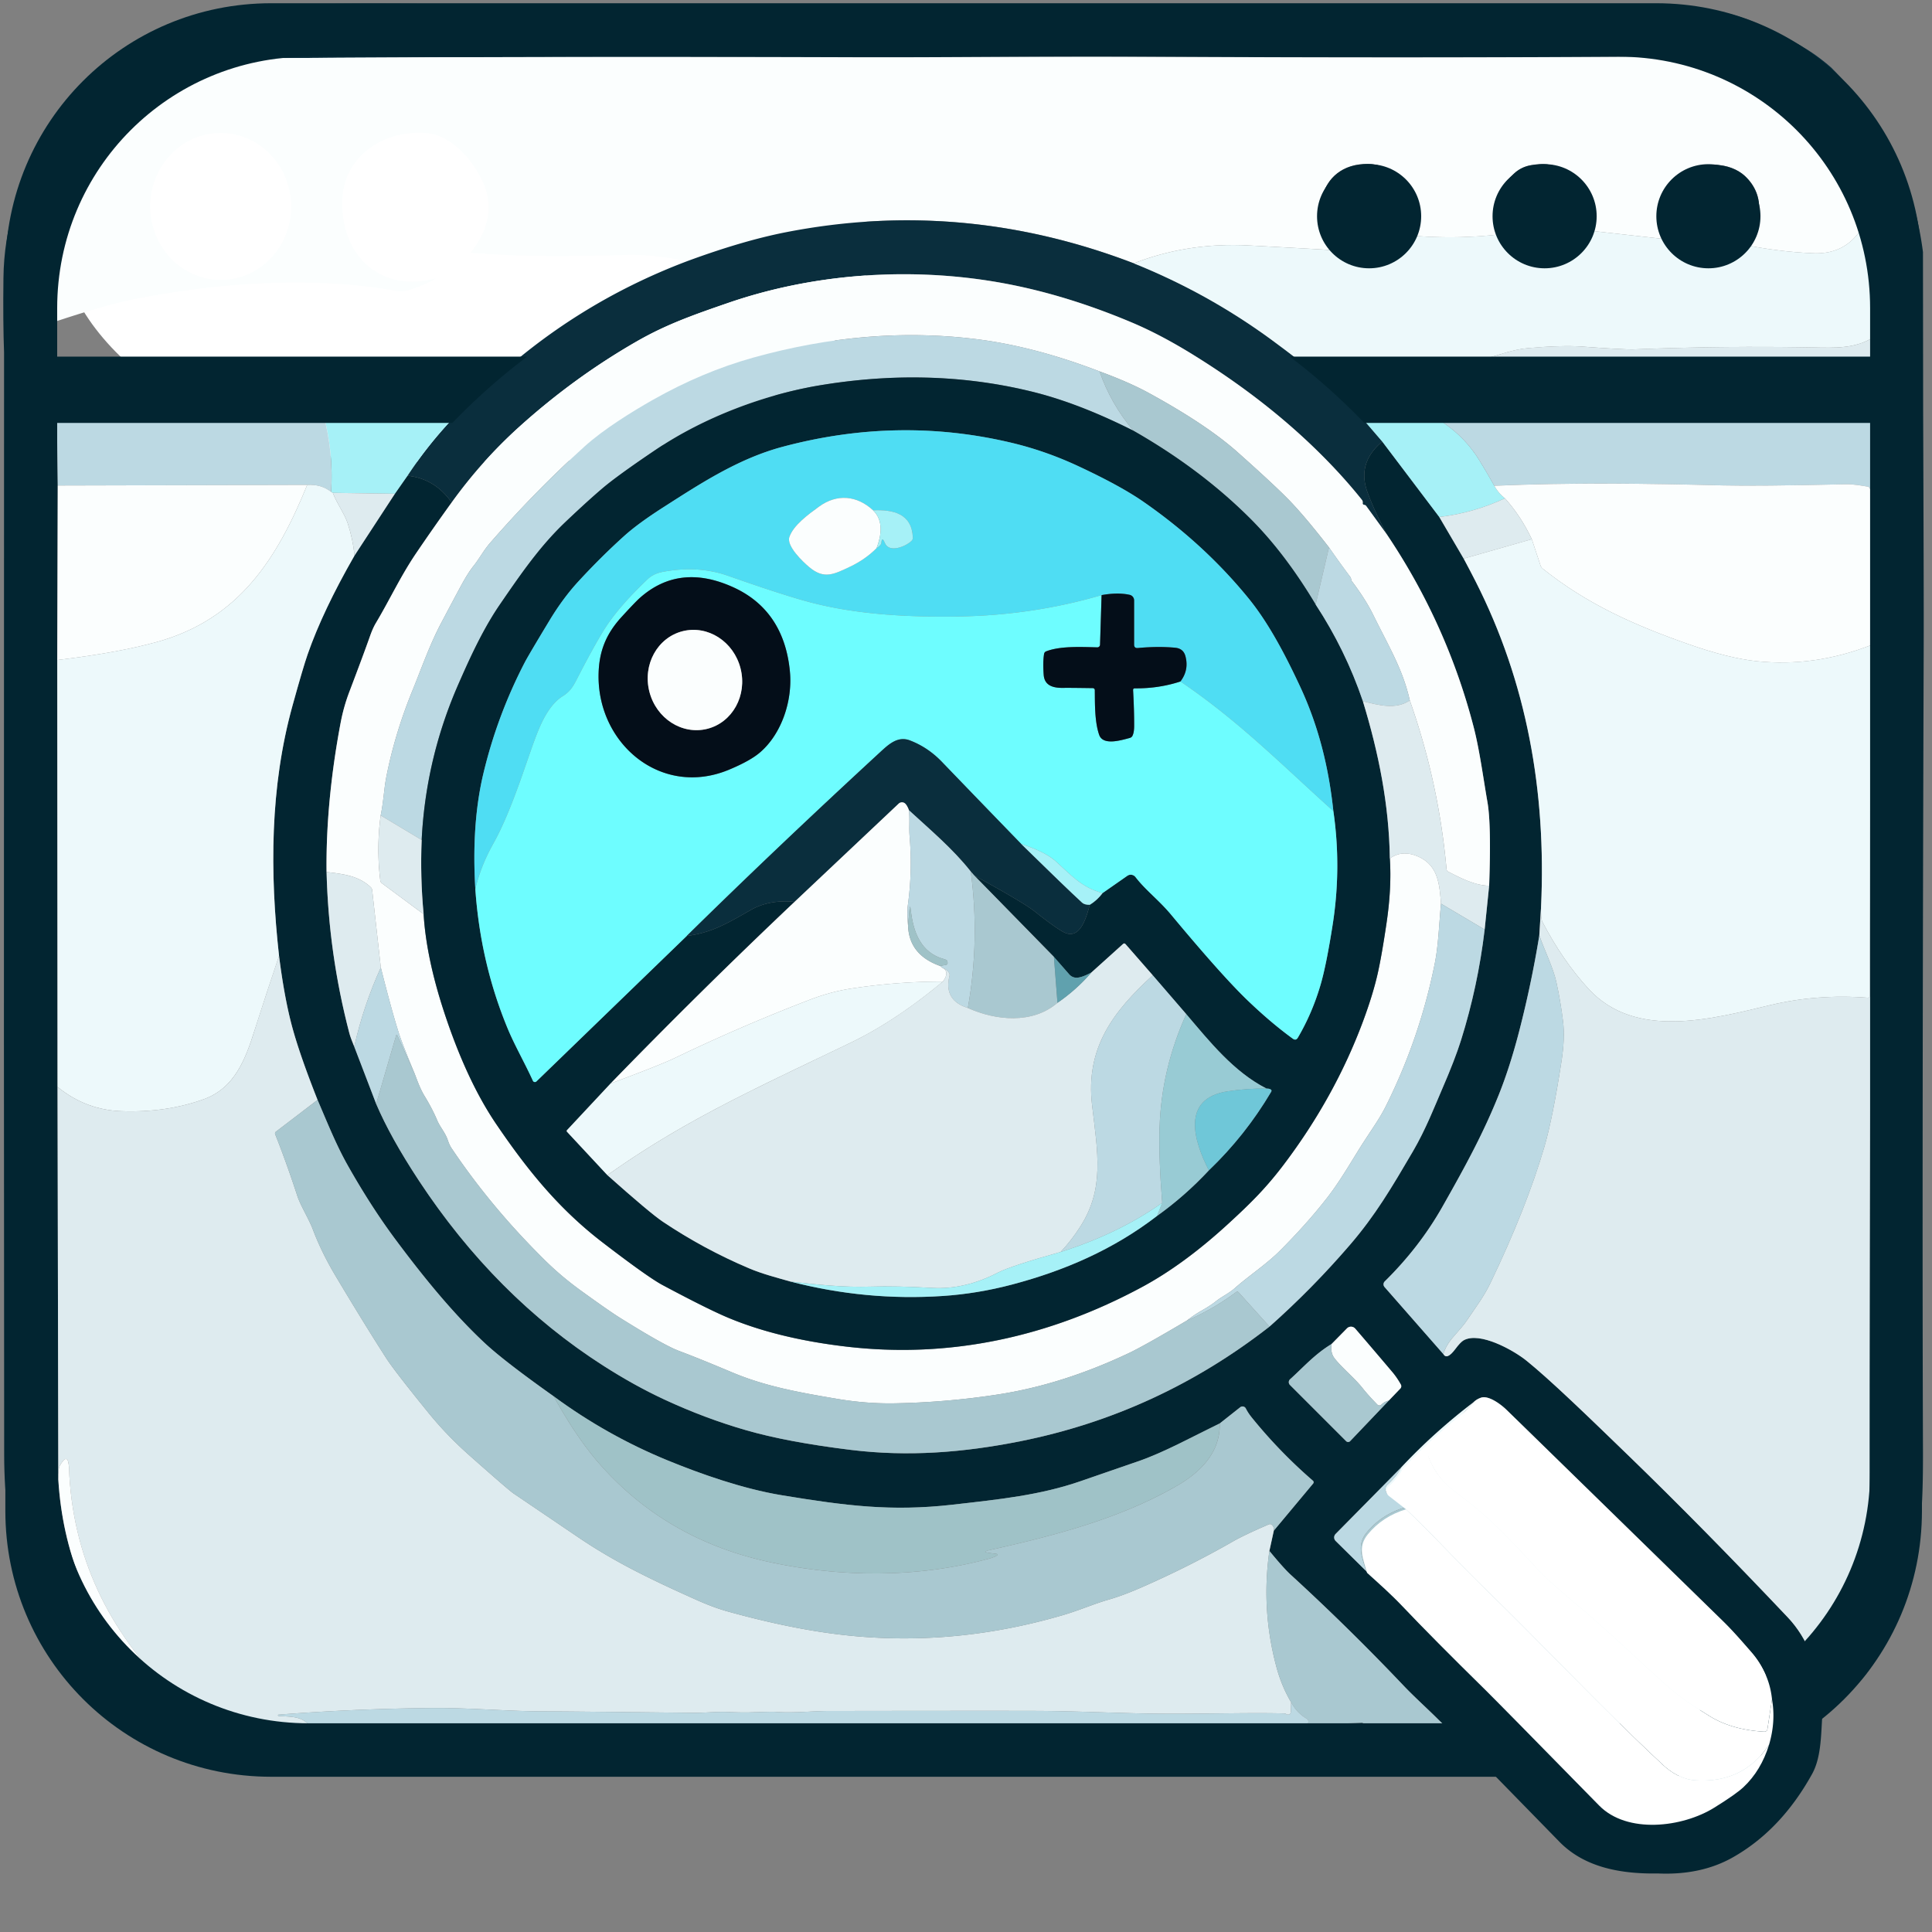 <?xml version="1.0" encoding="UTF-8" standalone="no"?>
<svg
   version="1.1"
   viewBox="0 0 550 550"
   id="svg350"
   sodipodi:docname="logo.svg"
   inkscape:version="1.4 (e7c3feb1, 2024-10-09)"
   width="550"
   height="550"
   xmlns:inkscape="http://www.inkscape.org/namespaces/inkscape"
   xmlns:sodipodi="http://sodipodi.sourceforge.net/DTD/sodipodi-0.dtd"
   xmlns="http://www.w3.org/2000/svg"
   xmlns:svg="http://www.w3.org/2000/svg">
  <rect x="0" y="0" width="550" height="550" fill="#808080" stroke="none"/>
  <defs
     id="defs350" />
  <sodipodi:namedview
     id="namedview350"
     pagecolor="#ffffff"
     bordercolor="#000000"
     borderopacity="0.25"
     inkscape:showpageshadow="2"
     inkscape:pageopacity="0.0"
     inkscape:pagecheckerboard="0"
     inkscape:deskcolor="#d1d1d1"
     inkscape:zoom="1.1304562"
     inkscape:cx="316.24402"
     inkscape:cy="205.22689"
     inkscape:window-width="1680"
     inkscape:window-height="813"
     inkscape:window-x="0"
     inkscape:window-y="25"
     inkscape:window-maximized="0"
     inkscape:current-layer="layer1" />
  <g
     inkscape:groupmode="layer"
     id="layer4"
     inkscape:label="Layer 3">
    <rect
       style="fill:#ffffff;stroke-width:2.171"
       id="rect1"
       width="229.681"
       height="123.734"
       x="17.787"
       y="7.733"
       rx="95.7" />
  </g>
  <g
     inkscape:groupmode="layer"
     id="layer1"
     inkscape:label="Layer 1">
    <path
       fill="#0a2e3d"
       d="m 419.679,1.486 c 19.96,0.21 39.08,-0.14 55.93,0.23 q 15.24,0.35 26.47,5.82 c 8.1,3.96 13.34,6.52 19.22,11.69 q 11.18,11.21 18.52,25.79 -8.52,0.52 -13.42,7.26 c -4.13,-10.63 -11.86,-19.44 -21.2,-26.12 q -14.31,-10.24 -32.08,-10.09 -67.24,0.54 -149.79,0.06 c -26.18,-0.15 -53.13,0.27 -80.01,0.18 q -78.59,-0.27 -157.18,0.2 -17.06,0.1 -19.13,0.37 -9.75,1.24 -18.38,6.33 -6.94,-4.88 -15.1,-7.48 c 10.32,-8.45 24.05,-12.67 37.14,-13.92 22.33,-1.12 44.76,-0.74 67.1,-0.54 z"
       id="path261" />
    <path
       fill="#022531"
       d="m 33.529,15.726 c 5.44,1.733 10.473,4.227 15.1,7.48 -16.65,9.03 -26.36,24.38 -31,42.35 -2.08,8.05 -1.77,17.3 -1.71,25.94 l 0.04,11.49 c -6e-5,0.28 0.23,0.506 0.51,0.5 29.147,-0.387 58.297,-0.553 87.45,-0.5 0.073,0 1.333,-0.06 3.78,-0.18 2.333,-0.113 4.527,0.213 6.58,0.98 -4.26,2.92 20.029,7.892 -8.3,10.89 l -1.04,3.7 c -0.049,0.188 -0.242,0.301 -0.43,0.25 -3.973,-1.093 -8.12,-1.307 -12.44,-0.64 -15.3,0.82 -31.52,0.67 -60.5,0.55 -5.04,-0.02 -9.933,-0.237 -14.68,-0.65 -0.473,-0.04 -0.707,0.177 -0.7,0.65 l 0.25,19.68 -0.14,49.68 0.08,121.52 0.22,111.76 c 1.26,20.573 8.47,38.357 21.63,53.35 2.773,3.16 6.48,5.813 11.12,7.96 2.047,1.827 4.72,3.293 8.02,4.4 9.567,3.2 19.623,4.45 30.17,3.75 l 284.49,0.37 15.63,-0.55 c 0.326,-0.011 0.621,0.187 0.73,0.49 l 0.97,2.74 c 2.433,3.867 5.44,7.21 9.02,10.03 0.44,0.433 0.75,0.88 0.93,1.34 l -4.03,0.04 c -12.1,0.3 -23.97,0.6 -36.29,0.52 -48.64,-0.3 -97.28,-0.37 -145.92,-0.21 -14.593,0.047 -29.19,0.09 -43.79,0.13 l -67.47,0.16 c -7.187,-0.04 -14.35,-0.05 -21.49,-0.03 -10.807,0.033 -21.117,-1.957 -30.93,-5.97 l -15.83,-9.62 c -4.473,-3.78 -7.263,-6.287 -8.37,-7.52 -5.047,-5.593 -9.727,-12.477 -14.04,-20.65 -1.77,-3.35 -3.02,-6.9 -4.25,-10.5 -1.77,-6.42 -3.8,-13.01 -4.6,-19.4 -0.74,-5.913 -1.11,-11.853 -1.11,-17.82 -0.08,-79.713 -0.097,-159.41 -0.05,-239.09 l 0.02,-74.65 c -0.22,-5.727 -0.28,-12.813 -0.18,-21.26 0.087,-7.293 1.167,-14.18 3.24,-20.66 5.33,-16.7 14.87,-32.51 29.31,-42.8 z"
       id="path262"
       sodipodi:nodetypes="cccccccccccccccccccccccccccccccccccccccccccccccc" />
    <path
       fill="#fbfefe"
       d="m 526.399,52.276 4.12,11.79 q -4.67,8.47 -14.43,8.03 -10.21,-0.46 -20.33,-2.58 c 6,-5.42 7,-13.8 0.98,-19.41 -4.22,-3.93 -12.56,-4.51 -17.09,-0.1 q -8.38,8.15 -2.6,18.4 l -26.88,-3.01 q 2.86,-6.19 -0.2,-11.85 -4.46,-8.22 -14.11,-6.52 -2.79,0.48 -4.82,2.36 -8.1,7.49 -3,17.21 -14.39,1.79 -29.01,0.2 c 6.44,-7.99 0.54,-20 -9.66,-20.11 -14.43,-0.15 -17.48,16.55 -7.36,24.7 q -6.65,-0.46 -26.51,-1.51 -17.3,-0.91 -32.74,5.09 -48.69,-18.68 -99,-8.86 -12.32,2.41 -28.15,8.25 -9.77,-1.96 -17.03,-1.77 c -17.72,0.46 -29.04,0.59 -44.58,-0.62 4.63,-5.99 6.76,-12.69 3.52,-20 -2.45,-5.54 -7.56,-11.77 -13.48,-13.57 q -3.46,-1.05 -8.57,-0.31 c -9.59,1.39 -17.38,8.32 -17.97,18.12 -0.94,15.85 10.25,27.45 26.74,23 q -3.51,2 -7.41,3.25 -2.17,0.7 -4.58,0.27 c -23.7,-4.18 -49.57,-2.21 -72.96,2.22 q -8.52,1.62 -23.37,6.55 c -0.06,-8.64 -0.37,-17.89 1.71,-25.94 4.64,-17.97 14.35,-33.32 31,-42.35 q 8.63,-5.09 18.38,-6.33 2.07,-0.27 19.13,-0.37 78.59,-0.47 157.18,-0.2 c 26.88,0.09 53.83,-0.33 80.01,-0.18 q 82.55,0.48 149.79,-0.06 17.77,-0.15 32.08,10.09 c 9.34,6.68 17.07,15.49 21.2,26.12 z m -463.241,27.417 a 20.92,20.06 89.1 0 0 19.729,-21.233 20.92,20.06 89.1 0 0 -20.386,-20.602 20.92,20.06 89.1 0 0 -19.729,21.233 20.92,20.06 89.1 0 0 20.386,20.602 z"
       id="path263" />
    <path
       fill="#022531"
       d="m 539.819,45.016 q 5.81,12.66 7.61,26.76 l 0.05,45.3 q 0.2,52.86 0.16,66.11 -0.49,154.49 -0.21,229.65 0.05,13.58 -0.68,19.98 -1.6,13.93 -5.81,26.11 -1.65,4.76 -6.91,13.51 c -2.98,4.97 -8.22,11.42 -13.79,11.48 q -0.51,0 -0.74,0.45 -0.6,1.15 -0.61,2.63 c -0.53,5.79 -0.19,12.89 -3.01,18 q -8.88,16.05 -22.69,23.82 -9,5.05 -21.18,4.52 c -10.08,0.16 -20.7,-1.48 -28.07,-9.02 l -23.1,-23.65 c -3.47,-4.14 -8.29,-8.07 -11.4,-11.17 -3.45,-3.42 -6.81,-6.41 -9.89,-9.65 q -15.66,-16.49 -32.1,-31.54 -1.97,-1.79 -6.08,-6.79 l 1.26,-5.77 11.2,-13.42 a 0.57,0.57 0 0 0 -0.07,-0.8 q -9.46,-8.18 -17.33,-17.89 -1.13,-1.39 -1.76,-2.66 a 1.06,1.05 57.6 0 0 -1.6,-0.36 l -5.82,4.6 c -7.69,3.72 -15.9,8.28 -23.39,10.84 q -8.05,2.76 -16.08,5.55 c -11.67,4.05 -23.09,5.21 -36.63,6.75 -17.43,1.97 -30.27,0.32 -48.58,-2.69 -11.23,-1.85 -23.28,-6.14 -32.5,-9.92 q -17.26,-7.07 -32.44,-18.24 -14.18,-10.06 -19.68,-15.21 c -9.33,-8.72 -17.85,-19.35 -25.3,-29.35 q -7.06,-9.48 -13.73,-21.32 c -3.27,-5.81 -5.82,-12.24 -8.52,-18.51 q -4.93,-12.45 -7.12,-20.4 -2.28,-8.26 -3.84,-20.59 c -2.64,-23.76 -2.59,-48.08 3.84,-71.28 q 3.02,-10.92 4.31,-14.6 4.32,-12.39 13.34,-28.1 l 11.49,-17.59 3.59,-5.13 q 7.82,0.83 12.57,7.62 -5.08,7.04 -10.05,14.36 c -4.49,6.61 -7.47,13.16 -11.53,19.97 q -0.88,1.48 -1.69,3.8 -1.82,5.16 -5.88,15.84 -1.59,4.2 -2.43,8.61 c -2.51,13.23 -4.21,27.97 -4.03,42.62 q 0.58,23.27 6.47,45.82 0.36,1.39 1.41,3.89 l 6.24,16.29 q 4.06,9.54 12.13,21.8 21.76,33.04 52.54,52.74 8.91,5.71 17.48,9.68 11.5,5.33 23.14,8.68 11.69,3.38 29.84,5.61 c 16.35,2 32.06,0.76 48.23,-2.46 q 39.1,-7.81 70.95,-32.64 12.17,-10.8 22.89,-23.26 c 7.26,-8.44 11.84,-16.23 17.92,-26.6 3.68,-6.28 6.29,-13.04 8.38,-17.87 q 3.62,-8.35 5.33,-13.8 4.82,-15.37 6.73,-31.51 l 1.28,-12.47 q 0.63,-17.34 -0.47,-23.72 c -1.25,-7.17 -2.25,-14.92 -3.96,-21.52 q -7.64,-29.4 -24.68,-54.75 -3.66,-6.88 -5.55,-12.09 -3.01,-8.32 4.23,-14.36 l 16.24,21.48 6.94,11.84 q 1.73,3.22 3.37,6.44 c 14.6,28.73 20.17,59.85 18.66,92.68 l -0.5,8.15 q -2.22,13.65 -5.69,27.12 -2.63,10.2 -5.8,18.13 c -4.41,11 -9.4,20.19 -16.18,32.14 q -6.51,11.44 -16.32,21.09 a 1.17,1.18 46.8 0 0 -0.06,1.62 l 16.74,19.09 q 1.01,1.75 3.39,-1.43 1.5,-2 2.37,-2.49 c 4.6,-2.57 14.21,2.83 17.83,5.74 6.79,5.47 17.58,15.91 29.37,27.33 q 21.12,20.47 45.06,45.77 4.27,4.51 6.72,10.77 0.26,0.68 0.55,0.01 c 1.36,-3.21 4.24,-7.03 5.63,-9.53 6.11,-10.98 10.41,-22.88 10.41,-35.43 q -0.03,-61.13 0.33,-156.54 0.04,-10.57 -0.19,-15.54 l 0.05,-42.04 q 0,-0.05 0.05,-0.02 0.02,0.01 0.04,0.02 0.06,0.05 0.07,0.19 l 0.03,4.49 q 0,0.01 0.01,0.01 0.01,0 0.02,0 0.03,0 0.03,-0.03 l -0.23,-33.03 0.27,-45.09 -0.23,-19.29 a 0.96,0.96 0 0 0 -0.96,-0.94 l -106.22,0.03 c -0.88,-7.8 -3.06,-11.01 -9.43,-14.69 q -0.41,-0.23 0.06,-0.25 l 6.68,-0.19 109.83,-0.44 a 0.42,0.42 0 0 0 0.42,-0.44 l -0.21,-6.03 q 0.2,-14.04 -1.04,-27.97 -0.1,-1.04 -1.09,-4.37 l -4.12,-11.79 q 4.9,-6.74 13.42,-7.26 z m -160.73,337.58 c -4.94,3.02 -7.92,6.53 -11.83,10.05 a 1.12,1.12 0 0 0 -0.04,1.62 l 16.01,16.01 a 0.79,0.78 44.2 0 0 1.12,-0.01 l 11.02,-11.56 3.28,-3.42 a 0.98,0.96 52.6 0 0 0.14,-1.14 q -1.13,-2 -2.42,-3.53 -5.15,-6.09 -10.56,-12.38 a 1.6,1.6 0 0 0 -2.35,-0.08 z m 40.39,16.6 q -11.17,8.51 -20.55,18.52 l -18.71,18.97 a 1.41,1.41 0 0 0 0.02,2 l 8.62,8.51 c 3.42,3.1 6.79,6.07 10.05,9.5 q 8.66,9.13 23.63,23.84 3.43,3.37 32.39,32.91 c 8.01,8.17 23.73,6.24 32.77,0.62 q 6.21,-3.85 8.36,-5.88 4.98,-4.7 7.25,-12.05 1.95,-6.61 0.84,-12.93 -0.74,-7.36 -5.65,-12.96 c -2.55,-2.92 -5.12,-5.91 -7.94,-8.67 q -54.19,-52.94 -61.77,-60.31 c -1.43,-1.38 -4.97,-4.11 -7.16,-3.38 q -1.28,0.43 -2.15,1.31 z"
       id="path266" />
    <path
       fill="#022531"
       d="m 399.029,66.796 c -4.42,5.9 -10.03,9.85 -17.02,4.59 -10.12,-8.15 -7.07,-24.85 7.36,-24.7 10.2,0.11 16.1,12.12 9.66,20.11 z"
       id="path267" />
    <path
       fill="#022531"
       d="m 450.169,65.396 c -5.18,10.8 -15.79,11.29 -22.13,1.2 q -5.1,-9.72 3,-17.21 2.03,-1.88 4.82,-2.36 9.65,-1.7 14.11,6.52 3.06,5.66 0.2,11.85 z"
       id="path268" />
    <path
       fill="#022531"
       d="m 495.759,69.516 q -9.57,9.21 -18.71,-1.11 -5.78,-10.25 2.6,-18.4 c 4.53,-4.41 12.87,-3.83 17.09,0.1 6.02,5.61 5.02,13.99 -0.98,19.41 z"
       id="path269" />
    <path
       fill="#0a2e3d"
       d="m 322.759,74.966 q 20.99,8.41 39.24,21.78 7.59,5.57 14.83,11.48 l 10.69,10.52 5.98,6.96 q -7.24,6.04 -4.23,14.36 1.89,5.21 5.55,12.09 l -5.9,-8.13 a 0.75,0.75 0 0 0 -0.5,-0.29 q -0.56,-0.07 -0.48,-0.56 0.07,-0.5 -0.25,-0.9 -6.51,-8.15 -14.97,-16.15 -14.27,-13.48 -32.78,-24.96 -9.42,-5.85 -17.69,-9.34 -21.04,-8.88 -41.01,-11.94 c -24.08,-3.7 -50.19,-1.83 -73.91,6.34 -9.8,3.38 -17.51,6.07 -26.03,10.95 q -17.88,10.25 -33.57,24.42 -10.61,9.59 -19.15,21.45 -4.75,-6.79 -12.57,-7.62 5.81,-8.81 13.11,-16.49 l 9.52,-9.01 q 24.88,-23.44 56.97,-35.57 15.83,-5.84 28.15,-8.25 50.31,-9.82 99,8.86 z"
       id="path273" />
    <path
       fill="#edf9fb"
       d="m 530.519,64.066 q 0.99,3.33 1.09,4.37 1.24,13.93 1.04,27.97 c -4.88,2.8 -10.21,2.63 -16.36,2.51 q -25.17,-0.5 -51.06,0.54 -2.7,0.11 -14.82,-0.79 -5.69,-0.42 -15.6,0.46 -3.15,0.28 -7.51,1.67 -5.41,1.72 -10.88,2.41 l -15.82,0.3 q -11.42,3.06 -23.77,4.72 -7.24,-5.91 -14.83,-11.48 -18.25,-13.37 -39.24,-21.78 15.44,-6 32.74,-5.09 19.86,1.05 26.51,1.51 c 6.99,5.26 12.6,1.31 17.02,-4.59 q 14.62,1.59 29.01,-0.2 c 6.34,10.09 16.95,9.6 22.13,-1.2 l 26.88,3.01 q 9.14,10.32 18.71,1.11 10.12,2.12 20.33,2.58 9.76,0.44 14.43,-8.03 z"
       id="path274" />
    <path
       fill="#fbfefe"
       d="m 394.819,152.156 q 17.04,25.35 24.68,54.75 c 1.71,6.6 2.71,14.35 3.96,21.52 q 1.1,6.38 0.47,23.72 c -4.02,-0.04 -8.16,-2.21 -11.64,-3.98 q -0.45,-0.23 -0.49,-0.72 -2.2,-24.63 -10.46,-48.06 c -1.97,-8.78 -5.78,-14.97 -10.48,-24.49 q -2.12,-4.3 -6.01,-9.45 -0.1,-0.12 -0.15,-0.33 -0.04,-0.18 -0.08,-0.37 -0.06,-0.28 -0.22,-0.5 -3.06,-4.08 -6.06,-8.41 -6.72,-8.66 -11.16,-13.26 -4.29,-4.44 -14.88,-13.86 -8.79,-7.83 -25.18,-16.8 -5.62,-3.08 -14.1,-6.19 -18.4,-7.06 -34.77,-9.14 -31.01,-3.93 -63.83,5.22 -14.45,4.03 -28.63,12.06 c -5.88,3.34 -13.93,8.31 -19.35,13.21 q -14.04,12.69 -26.9,27.46 c -1.86,2.14 -3.02,4.42 -4.77,6.62 q -1.47,1.84 -3.28,5.14 -1.29,2.34 -5.94,11.14 c -3.24,6.14 -5.46,12.58 -8.11,19.07 q -5.08,12.43 -7.5,24.87 c -0.59,3.06 -0.8,7.18 -1.57,10.75 q -1.25,9.25 -0.11,18.53 0.06,0.49 0.46,0.79 l 11.88,8.81 q 0.74,12.21 5.71,27.48 6.44,19.73 14.98,32.3 c 8.81,12.97 17.74,24.06 30.28,33.68 q 12.94,9.93 17.1,12.14 12.89,6.88 18.69,9.3 14.06,5.87 33.28,8.16 c 29.92,3.57 58.31,-2.84 84.42,-16.9 q 12.03,-6.47 24.74,-18.16 c 6.54,-6 10.75,-10.25 15.63,-16.69 q 14.52,-19.19 22.57,-40.76 2.84,-7.63 4.21,-13.7 1.13,-5.01 2.49,-14.2 1.51,-10.12 0.96,-18.5 3.37,-2.47 7.71,-0.71 c 6.03,2.44 6.43,7.94 6.85,13.56 -0.53,5.61 -0.73,11.76 -1.74,16.88 q -4.19,21.04 -13.76,40.37 c -1.73,3.51 -3.41,5.83 -6.3,10.26 -2.98,4.55 -6.56,11.02 -10.59,16.19 q -5.8,7.46 -13.61,15.25 c -3.7,3.69 -8.9,7.13 -12.79,10.59 -1.54,1.36 -3.75,2.41 -5.26,3.63 q -1.49,1.2 -3.99,2.62 -2.31,1.31 -4.33,2.91 -12.02,7.12 -16.33,9.17 -19.02,9.03 -37.47,11.86 -14.51,2.23 -29.21,2.51 -8.04,0.16 -16.52,-1.27 c -11.39,-1.92 -20.63,-3.62 -30.14,-7.64 q -9.1,-3.84 -14.94,-6.03 -4.29,-1.61 -16.87,-9.48 -2.85,-1.78 -10.75,-7.48 -5.64,-4.06 -10.25,-8.59 -15.5,-15.24 -26.87,-32.21 -0.56,-0.85 -1.04,-2.28 c -0.68,-2.04 -2.22,-3.73 -2.98,-5.55 q -1.39,-3.31 -3.59,-6.91 c -1.24,-2.03 -2,-4.17 -2.84,-6.4 q -3.42,-8.2 -4.48,-11.47 -1.94,-6 -5.16,-18.76 l -2.46,-22.03 q -0.06,-0.5 -0.42,-0.84 c -3.38,-3.18 -7.55,-3.73 -12.56,-4.31 -0.18,-14.65 1.52,-29.39 4.03,-42.62 q 0.84,-4.41 2.43,-8.61 4.06,-10.68 5.88,-15.84 0.81,-2.32 1.69,-3.8 c 4.06,-6.81 7.04,-13.36 11.53,-19.97 q 4.97,-7.32 10.05,-14.36 8.54,-11.86 19.15,-21.45 15.69,-14.17 33.57,-24.42 c 8.52,-4.88 16.23,-7.57 26.03,-10.95 23.72,-8.17 49.83,-10.04 73.91,-6.34 q 19.97,3.06 41.01,11.94 8.27,3.49 17.69,9.34 18.51,11.48 32.78,24.96 8.46,8 14.97,16.15 0.32,0.4 0.25,0.9 -0.08,0.49 0.48,0.56 a 0.75,0.75 0 0 1 0.5,0.29 z"
       id="path277" />
    <path
       fill="#bcd9e3"
       d="m 313.019,105.726 q 3.16,9.16 9.64,16.89 -15.57,-7.86 -28.9,-11.13 -28.56,-7.01 -60.04,-1.85 c -15.84,2.59 -33.19,9.06 -47.06,18.41 q -10.83,7.3 -15.08,10.91 -4.22,3.58 -10.48,9.52 c -7.27,6.89 -12.53,14.49 -18.78,23.6 -4.93,7.17 -8.77,15.72 -11.85,22.75 q -9.28,21.18 -10.43,44.3 l -11.67,-7 c 0.77,-3.57 0.98,-7.69 1.57,-10.75 q 2.42,-12.44 7.5,-24.87 c 2.65,-6.49 4.87,-12.93 8.11,-19.07 q 4.65,-8.8 5.94,-11.14 1.81,-3.3 3.28,-5.14 c 1.75,-2.2 2.91,-4.48 4.77,-6.62 q 12.86,-14.77 26.9,-27.46 c 5.42,-4.9 13.47,-9.87 19.35,-13.21 q 14.18,-8.03 28.63,-12.06 32.82,-9.15 63.83,-5.22 16.37,2.08 34.77,9.14 z"
       id="path278" />
    <path
       fill="#deebef"
       d="m 532.649,96.406 0.21,6.03 a 0.42,0.42 0 0 1 -0.42,0.44 l -109.83,0.44 -6.19,-0.11 q 5.47,-0.69 10.88,-2.41 4.36,-1.39 7.51,-1.67 9.91,-0.88 15.6,-0.46 12.12,0.9 14.82,0.79 25.89,-1.04 51.06,-0.54 c 6.15,0.12 11.48,0.29 16.36,-2.51 z"
       id="path279" />
    <path
       fill="#0a2e3d"
       d="m 416.419,103.206 6.19,0.11 -6.68,0.19 q -0.47,0.02 -0.06,0.25 c 6.37,3.68 8.55,6.89 9.43,14.69 q -6.1,-0.17 -12.19,0.45 -0.67,0.07 -1.03,-0.17 -0.44,-0.3 -0.71,-0.88 l -2.36,-4.23 -8.41,-10.11 z"
       id="path281" />
    <path
       fill="#deebef"
       d="m 400.599,103.506 8.41,10.11 -21.49,5.13 -10.69,-10.52 q 12.35,-1.66 23.77,-4.72 z"
       id="path282" />
    <path
       fill="#deebef"
       d="m 138.639,109.926 -9.52,9.01 -23.14,-4.26 q 1.91,-6.51 8.3,-10.89 12.07,1.54 24.36,6.14 z"
       id="path283" />
    <path
       fill="#a9c8d0"
       d="m 313.019,105.726 q 8.48,3.11 14.1,6.19 16.39,8.97 25.18,16.8 10.59,9.42 14.88,13.86 4.44,4.6 11.16,13.26 l -3.8,16.26 q -8.66,-14.48 -18.39,-24.24 -14.18,-14.23 -33.49,-25.24 -6.48,-7.73 -9.64,-16.89 z"
       id="path284" />
    <path
       fill="#022531"
       d="m 322.659,122.616 q 19.31,11.01 33.49,25.24 9.73,9.76 18.39,24.24 8.47,12.89 13.45,27.54 c 4.48,14.69 7.44,29.35 7.67,44.77 q 0.55,8.38 -0.96,18.5 -1.36,9.19 -2.49,14.2 -1.37,6.07 -4.21,13.7 -8.05,21.57 -22.57,40.76 c -4.88,6.44 -9.09,10.69 -15.63,16.69 q -12.71,11.69 -24.74,18.16 c -26.11,14.06 -54.5,20.47 -84.42,16.9 q -19.22,-2.29 -33.28,-8.16 -5.8,-2.42 -18.69,-9.3 -4.16,-2.21 -17.1,-12.14 c -12.54,-9.62 -21.47,-20.71 -30.28,-33.68 q -8.54,-12.57 -14.98,-32.3 -4.97,-15.27 -5.71,-27.48 -1,-10.53 -0.56,-21.13 1.15,-23.12 10.43,-44.3 c 3.08,-7.03 6.92,-15.58 11.85,-22.75 6.25,-9.11 11.51,-16.71 18.78,-23.6 q 6.26,-5.94 10.48,-9.52 4.25,-3.61 15.08,-10.91 c 13.87,-9.35 31.22,-15.82 47.06,-18.41 q 31.48,-5.16 60.04,1.85 13.33,3.27 28.9,11.13 z m -187.34,130.5 q 1.47,21.03 9.2,39.67 c 1.96,4.74 4.91,9.87 7.19,14.89 a 0.62,0.62 0 0 0 0.99,0.19 l 42.8,-41.42 c 6.99,-0.9 11.29,-3.43 18.19,-7.37 q 5.34,-3.04 12.5,-2.33 -26.73,25.29 -52.36,51.7 l -12.41,13.28 a 0.35,0.34 45.7 0 0 0,0.47 l 11.49,12.34 q 12.17,10.84 15.8,13.27 11.62,7.78 24.49,13.24 c 3.74,1.59 7.81,2.64 11.81,3.78 q 21.48,5.57 43.39,4.11 9.89,-0.66 19.69,-3.25 c 14.93,-3.94 28.89,-9.98 41.29,-19.53 q 8.01,-5.73 14.76,-12.98 10.39,-9.95 17.73,-22.36 0.28,-0.46 -0.2,-0.71 -0.44,-0.23 -1.12,-0.22 c -9.35,-4.76 -16.18,-13.36 -22.84,-21.18 l -9.54,-11.06 -7.75,-8.87 q -0.34,-0.38 -0.72,-0.04 l -8.99,8.1 q -2.68,1.46 -4.18,1.5 a 2.76,2.74 68.5 0 1 -2.13,-0.94 l -4.37,-4.99 -22.66,-23.15 q 13.94,7.63 17.21,10.22 6.42,5.08 8.55,6.04 c 4.62,2.06 6.26,-5.01 7.13,-7.95 q 2.06,-1.26 3.64,-3.34 l 7.02,-4.9 a 1.71,1.71 0 0 1 2.34,0.36 c 2.9,3.77 6.59,6.46 10.12,10.69 q 14.43,17.34 21.72,24.35 6.67,6.41 12.93,10.96 0.89,0.65 1.45,-0.3 4.09,-6.96 6.46,-15.05 1.65,-5.62 3.46,-17.22 2.51,-16.18 0.18,-32.21 c -1.3,-12.31 -4.15,-24 -9.4,-35.31 -4.16,-8.93 -8.93,-18.08 -14.62,-25.1 q -12.62,-15.55 -30.02,-27.63 -6.57,-4.56 -18.49,-10.12 -9.28,-4.34 -18.91,-6.65 -32.31,-7.74 -65.39,1.11 c -12.58,3.37 -23.31,10.42 -33.98,17.25 q -7.08,4.54 -10.97,8.03 -6.61,5.94 -13.15,13.04 -4.37,4.75 -8.2,11.08 -6,9.93 -7.03,11.91 -7.85,15.1 -11.81,31.69 -3.41,14.3 -2.29,32.91 z"
       id="path285" />
    <path
       fill="#a6f1f7"
       d="m 411.369,117.846 q -0.53,0.93 -0.61,1.87 -0.04,0.51 0.38,0.8 6.13,4.21 10.03,10.56 2.28,3.72 4.22,7.21 1.22,2.19 3.04,3.57 -8.87,4.14 -18.69,5.33 l -16.24,-21.48 -5.98,-6.96 21.49,-5.13 z"
       id="path286" />
    <path
       fill="#a6f1f7"
       d="m 105.979,114.676 23.14,4.26 q -7.3,7.68 -13.11,16.49 l -3.59,5.13 -17.67,-0.25 -0.48,-0.28 q 0.7,-11.18 -2.2,-22.04 6.48,-1 12.44,0.64 a 0.35,0.35 0 0 0 0.43,-0.25 z"
       id="path287" />
    <path
       fill="#bcd9e3"
       d="m 92.069,117.986 q 2.9,10.86 2.2,22.04 -2.77,-2.21 -6.81,-1.99 l -71.02,0.18 -0.25,-19.68 q -0.01,-0.71 0.7,-0.65 7.12,0.62 14.68,0.65 c 28.98,0.12 45.2,0.27 60.5,-0.55 z"
       id="path289" />
    <path
       fill="#bcd9e3"
       d="m 411.369,117.846 q 0.27,0.58 0.71,0.88 0.36,0.24 1.03,0.17 6.09,-0.62 12.19,-0.45 l 106.22,-0.03 a 0.96,0.96 0 0 1 0.96,0.94 l 0.23,19.29 q -0.13,0.26 -0.19,0.6 -0.04,0.28 -0.13,0.01 -0.12,-0.39 -0.27,-0.52 -0.2,-0.16 -0.51,-0.22 c -1.96,-0.32 -4.02,-0.7 -6.07,-0.66 q -25.54,0.57 -34.97,0.33 c -21.7,-0.56 -43.49,-0.85 -65.18,0.1 q -1.94,-3.49 -4.22,-7.21 -3.9,-6.35 -10.03,-10.56 -0.42,-0.29 -0.38,-0.8 0.08,-0.94 0.61,-1.87 z"
       id="path290" />
    <path
       fill="#4fddf3"
       d="m 379.579,230.906 c -14.26,-12.77 -26.71,-25.52 -43.54,-36.9 q 2.49,-3.25 1.43,-7.21 c -0.4,-1.51 -1.43,-2.26 -2.91,-2.4 q -4.83,-0.46 -10.63,0.08 -1.07,0.1 -1.07,-0.97 v -12.59 a 1.62,1.62 0 0 0 -1.27,-1.58 q -3.38,-0.75 -7.99,0.08 -19.58,5.74 -40.65,6.08 c -14.75,0.23 -30.02,-0.54 -44.1,-4.52 q -7.87,-2.23 -21.59,-7.06 -8.58,-3.02 -18.63,-1.11 -2.61,0.5 -4.29,2.1 -8.62,8.19 -12.65,14.82 -3.09,5.08 -7.66,13.98 c -0.98,1.91 -1.93,3.3 -3.81,4.46 -3.94,2.46 -6.23,7.7 -7.8,11.87 -2.75,7.26 -6.73,20.71 -11.98,30.11 q -3.64,6.5 -5.12,12.97 -1.12,-18.61 2.29,-32.91 3.96,-16.59 11.81,-31.69 1.03,-1.98 7.03,-11.91 3.83,-6.33 8.2,-11.08 6.54,-7.1 13.15,-13.04 3.89,-3.49 10.97,-8.03 c 10.67,-6.83 21.4,-13.88 33.98,-17.25 q 33.08,-8.85 65.39,-1.11 9.63,2.31 18.91,6.65 11.92,5.56 18.49,10.12 17.4,12.08 30.02,27.63 c 5.69,7.02 10.46,16.17 14.62,25.1 5.25,11.31 8.1,23 9.4,35.31 z m -130.05,-74.84 q 1.3,-0.87 1.35,-1.42 0.18,-2.13 1.03,-0.06 c 1.24,3 6.13,0.9 7.63,-0.66 q 0.35,-0.36 0.33,-0.87 c -0.27,-6.85 -5.57,-8.03 -11.32,-7.78 -4.58,-4.25 -10.28,-4.78 -15.39,-1.05 -3.03,2.2 -7.34,5.33 -8.45,8.68 -0.84,2.57 3.86,7.04 5.71,8.58 4.18,3.47 6.91,2.06 11.67,-0.21 q 4.26,-2.03 7.44,-5.21 z"
       id="path291" />
    <path
       fill="#fbfefe"
       d="m 532.709,138.646 -0.27,45.09 q -16.04,6.2 -32.3,4.5 -8.06,-0.85 -19.35,-4.81 c -15.48,-5.43 -28.95,-11.4 -41.67,-21.58 q -0.38,-0.32 -0.54,-0.79 l -2.51,-7.56 q -2.98,-6.4 -7.64,-11.64 -1.82,-1.38 -3.04,-3.57 c 21.69,-0.95 43.48,-0.66 65.18,-0.1 q 9.43,0.24 34.97,-0.33 c 2.05,-0.04 4.11,0.34 6.07,0.66 q 0.31,0.06 0.51,0.22 0.15,0.13 0.27,0.52 0.09,0.27 0.13,-0.01 0.06,-0.34 0.19,-0.6 z"
       id="path292" />
    <path
       fill="#fbfefe"
       d="m 87.459,138.036 c -8.58,21.08 -19.45,38.23 -42.74,44.7 q -11.12,3.09 -28.42,5.16 l 0.14,-49.68 z"
       id="path293" />
    <path
       fill="#edf9fb"
       d="m 94.269,140.026 0.48,0.28 c 1.18,3.11 3.31,5.87 4.23,8.65 q 1.48,4.5 1.95,9.19 -9.02,15.71 -13.34,28.1 -1.29,3.68 -4.31,14.6 c -6.43,23.2 -6.48,47.52 -3.84,71.28 q -3.6,10.64 -6.99,21.27 c -2.6,8.18 -5.64,16.35 -14.44,19.53 q -10.71,3.87 -23.5,3.4 -10.15,-0.37 -18.13,-6.91 l -0.08,-121.52 q 17.3,-2.07 28.42,-5.16 c 23.29,-6.47 34.16,-23.62 42.74,-44.7 q 4.04,-0.22 6.81,1.99 z"
       id="path294" />
    <path
       fill="#deebef"
       d="m 112.419,140.556 -11.49,17.59 q -0.47,-4.69 -1.95,-9.19 c -0.92,-2.78 -3.05,-5.54 -4.23,-8.65 z"
       id="path295" />
    <path
       fill="#fbfefe"
       d="m 248.549,145.276 c 3.01,2.91 2.38,7.2 0.98,10.79 q -3.18,3.18 -7.44,5.21 c -4.76,2.27 -7.49,3.68 -11.67,0.21 -1.85,-1.54 -6.55,-6.01 -5.71,-8.58 1.11,-3.35 5.42,-6.48 8.45,-8.68 5.11,-3.73 10.81,-3.2 15.39,1.05 z"
       id="path296" />
    <path
       fill="#deebef"
       d="m 436.069,153.496 -19.39,5.53 -6.94,-11.84 q 9.82,-1.19 18.69,-5.33 4.66,5.24 7.64,11.64 z"
       id="path297" />
    <path
       fill="#a6f1f7"
       d="m 249.529,156.066 c 1.4,-3.59 2.03,-7.88 -0.98,-10.79 5.75,-0.25 11.05,0.93 11.32,7.78 q 0.02,0.51 -0.33,0.87 c -1.5,1.56 -6.39,3.66 -7.63,0.66 q -0.85,-2.07 -1.03,0.06 -0.05,0.55 -1.35,1.42 z"
       id="path298" />
    <path
       fill="#edf9fb"
       d="m 532.439,183.736 0.23,33.03 q 0,0.03 -0.03,0.03 -0.01,0 -0.02,0 -0.01,0 -0.01,-0.01 l -0.03,-4.49 q -0.01,-0.14 -0.07,-0.19 -0.02,-0.01 -0.04,-0.02 -0.05,-0.03 -0.05,0.02 l -0.05,42.04 -0.13,29.42 q 0,0.51 -0.51,0.47 -14.39,-1.11 -27.84,2.11 c -16.82,4.02 -38.34,9.81 -51.61,-4.58 q -7.38,-8.01 -13.2,-19.14 -0.49,-0.94 -0.37,-4.28 c 1.51,-32.83 -4.06,-63.95 -18.66,-92.68 q -1.64,-3.22 -3.37,-6.44 l 19.39,-5.53 2.51,7.56 q 0.16,0.47 0.54,0.79 c 12.72,10.18 26.19,16.15 41.67,21.58 q 11.29,3.96 19.35,4.81 16.26,1.7 32.3,-4.5 z"
       id="path299" />
    <path
       fill="#bcd9e3"
       d="m 401.339,199.386 c -3.97,2.71 -8.79,1.37 -13.35,0.25 q -4.98,-14.65 -13.45,-27.54 l 3.8,-16.26 q 3,4.33 6.06,8.41 0.16,0.22 0.22,0.5 0.04,0.19 0.08,0.37 0.05,0.21 0.15,0.33 3.89,5.15 6.01,9.45 c 4.7,9.52 8.51,15.71 10.48,24.49 z"
       id="path300" />
    <path
       fill="#6efdff"
       d="m 313.599,169.416 -0.44,14.12 a 0.77,0.78 1.9 0 1 -0.79,0.75 c -4.83,-0.12 -10.59,-0.4 -14.55,1.14 a 0.94,0.93 84.5 0 0 -0.59,0.72 q -0.38,2.33 -0.11,5.97 c 0.24,3.29 3.05,3.77 5.76,3.71 q 1.42,-0.03 8.22,0.07 a 0.57,0.57 0 0 1 0.57,0.56 c 0.04,3.68 -0.07,9.01 1.25,12.76 1.1,3.11 6.24,1.52 8.74,0.85 a 1.17,1.16 5.2 0 0 0.73,-0.6 q 0.48,-0.96 0.48,-2.79 0.02,-4.47 -0.3,-10.19 -0.03,-0.53 0.5,-0.53 6.8,0.07 12.97,-1.95 c 16.83,11.38 29.28,24.13 43.54,36.9 q 2.33,16.03 -0.18,32.21 -1.81,11.6 -3.46,17.22 -2.37,8.09 -6.46,15.05 -0.56,0.95 -1.45,0.3 -6.26,-4.55 -12.93,-10.96 -7.29,-7.01 -21.72,-24.35 c -3.53,-4.23 -7.22,-6.92 -10.12,-10.69 a 1.71,1.71 0 0 0 -2.34,-0.36 l -7.02,4.9 c -6.02,-1.53 -9.21,-5.35 -13.41,-9.1 q -2.93,-2.62 -9.78,-4.88 -11.28,-11.63 -22.58,-23.37 -4,-4.16 -9.14,-6.11 c -3.44,-1.3 -6.05,1.17 -8.46,3.39 q -29.69,27.36 -55.03,52.29 l -42.8,41.42 a 0.62,0.62 0 0 1 -0.99,-0.19 c -2.28,-5.02 -5.23,-10.15 -7.19,-14.89 q -7.73,-18.64 -9.2,-39.67 1.48,-6.47 5.12,-12.97 c 5.25,-9.4 9.23,-22.85 11.98,-30.11 1.57,-4.17 3.86,-9.41 7.8,-11.87 1.88,-1.16 2.83,-2.55 3.81,-4.46 q 4.57,-8.9 7.66,-13.98 4.03,-6.63 12.65,-14.82 1.68,-1.6 4.29,-2.1 10.05,-1.91 18.63,1.11 13.72,4.83 21.59,7.06 c 14.08,3.98 29.35,4.75 44.1,4.52 q 21.07,-0.34 40.65,-6.08 z m -136.63,6.2 c -4.44,4.85 -6.54,9.88 -6.57,16.83 -0.09,19.53 17.98,34.63 37.11,26.68 q 6.03,-2.51 8.84,-4.92 c 6.16,-5.28 9.28,-14.68 8.53,-22.93 -0.98,-10.69 -5.78,-19.37 -16.08,-24.07 q -15.37,-7.02 -26.66,3.02 -1.37,1.23 -5.17,5.39 z"
       id="path301" />
    <path
       fill="#040e19"
       d="m 182.139,170.226 q 11.29,-10.04 26.66,-3.02 c 10.3,4.7 15.1,13.38 16.08,24.07 0.75,8.25 -2.37,17.65 -8.53,22.93 q -2.81,2.41 -8.84,4.92 c -19.13,7.95 -37.2,-7.15 -37.11,-26.68 0.03,-6.95 2.13,-11.98 6.57,-16.83 q 3.8,-4.16 5.17,-5.39 z m 19.215,37.252 a 14.33,13.39 75.8 0 0 9.466,-17.177 14.33,13.39 75.8 0 0 -16.496,-10.607 14.33,13.39 75.8 0 0 -9.466,17.177 14.33,13.39 75.8 0 0 16.496,10.607 z"
       id="path302" />
    <path
       fill="#040e19"
       d="m 336.039,194.006 q -6.17,2.02 -12.97,1.95 -0.53,0 -0.5,0.53 0.32,5.72 0.3,10.19 0,1.83 -0.48,2.79 a 1.17,1.16 5.2 0 1 -0.73,0.6 c -2.5,0.67 -7.64,2.26 -8.74,-0.85 -1.32,-3.75 -1.21,-9.08 -1.25,-12.76 a 0.57,0.57 0 0 0 -0.57,-0.56 q -6.8,-0.1 -8.22,-0.07 c -2.71,0.06 -5.52,-0.42 -5.76,-3.71 q -0.27,-3.64 0.11,-5.97 a 0.94,0.93 84.5 0 1 0.59,-0.72 c 3.96,-1.54 9.72,-1.26 14.55,-1.14 a 0.77,0.78 1.9 0 0 0.79,-0.75 l 0.44,-14.12 q 4.61,-0.83 7.99,-0.08 a 1.62,1.62 0 0 1 1.27,1.58 v 12.59 q 0,1.07 1.07,0.97 5.8,-0.54 10.63,-0.08 c 1.48,0.14 2.51,0.89 2.91,2.4 q 1.06,3.96 -1.43,7.21 z"
       id="path303" />
    <ellipse
       fill="#fbfefe"
       cx="236.202"
       cy="-144.306"
       transform="rotate(75.8)"
       rx="14.33"
       ry="13.39"
       id="ellipse304" />
    <path
       fill="#deebef"
       d="m 401.339,199.386 q 8.26,23.43 10.46,48.06 0.04,0.49 0.49,0.72 c 3.48,1.77 7.62,3.94 11.64,3.98 l -1.28,12.47 -12.43,-7.36 c -0.42,-5.62 -0.82,-11.12 -6.85,-13.56 q -4.34,-1.76 -7.71,0.71 c -0.23,-15.42 -3.19,-30.08 -7.67,-44.77 4.56,1.12 9.38,2.46 13.35,-0.25 z"
       id="path305" />
    <path
       fill="#0a2e3d"
       d="m 290.709,240.246 q 13.08,12.82 17.36,16.73 0.69,0.63 2.19,0.59 c -0.87,2.94 -2.51,10.01 -7.13,7.95 q -2.13,-0.96 -8.55,-6.04 -3.27,-2.59 -17.21,-10.22 l -1.01,-1.15 c -5.11,-6.48 -11.52,-11.85 -17.6,-17.45 q -0.42,-1.16 -0.96,-1.78 a 1.36,1.36 0 0 0 -1.96,-0.1 l -29.65,27.97 q -7.16,-0.71 -12.5,2.33 c -6.9,3.94 -11.2,6.47 -18.19,7.37 q 25.34,-24.93 55.03,-52.29 c 2.41,-2.22 5.02,-4.69 8.46,-3.39 q 5.14,1.95 9.14,6.11 11.3,11.74 22.58,23.37 z"
       id="path306" />
    <path
       fill="#fbfefe"
       d="m 258.759,230.656 c 0.28,2.51 -0.02,5.02 0.18,7.35 q 0.86,9.83 -0.48,19.61 -0.28,2.02 0.05,5.91 0.28,8.31 9.09,11.45 l 0.68,0.53 q 2.19,1.19 0.14,3.92 -13.17,0 -26.26,2.02 -5.67,0.88 -11.64,3.16 -19.57,7.51 -38.44,16.6 -4.12,1.98 -18.25,7.24 25.63,-26.41 52.36,-51.7 l 29.65,-27.97 a 1.36,1.36 0 0 1 1.96,0.1 q 0.54,0.62 0.96,1.78 z"
       id="path307" />
    <path
       fill="#bcd9e3"
       d="m 276.359,248.106 q 2.61,19.48 -0.83,38.85 -6.97,-2.19 -5.23,-9.15 0.13,-0.5 -0.16,-0.92 -0.63,-0.93 -1.86,-1.38 l -0.68,-0.53 1.65,-0.28 q 0.57,-0.09 0.51,-0.66 -0.03,-0.27 -0.12,-0.5 -0.11,-0.28 -0.81,-0.47 c -6.71,-1.78 -8.85,-7.77 -9.54,-13.91 q -0.23,-2.01 -0.41,0.01 l -0.37,4.36 q -0.33,-3.89 -0.05,-5.91 1.34,-9.78 0.48,-19.61 c -0.2,-2.33 0.1,-4.84 -0.18,-7.35 6.08,5.6 12.49,10.97 17.6,17.45 z"
       id="path308" />
    <path
       fill="#deebef"
       d="m 120.039,239.126 q -0.44,10.6 0.56,21.13 l -11.88,-8.81 q -0.4,-0.3 -0.46,-0.79 -1.14,-9.28 0.11,-18.53 z"
       id="path309" />
    <path
       fill="#a6f1f7"
       d="m 313.899,254.226 q -1.58,2.08 -3.64,3.34 -1.5,0.04 -2.19,-0.59 -4.28,-3.91 -17.36,-16.73 6.85,2.26 9.78,4.88 c 4.2,3.75 7.39,7.57 13.41,9.1 z"
       id="path310" />
    <path
       fill="#deebef"
       d="m 108.409,275.426 q -4.96,10.91 -7.56,22.53 -1.05,-2.5 -1.41,-3.89 -5.89,-22.55 -6.47,-45.82 c 5.01,0.58 9.18,1.13 12.56,4.31 q 0.36,0.34 0.42,0.84 z"
       id="path311" />
    <path
       fill="#a9c8d0"
       d="m 277.369,249.256 22.66,23.15 1.01,13.08 c -7.07,6.09 -17.52,5.07 -25.51,1.47 q 3.44,-19.37 0.83,-38.85 z"
       id="path312" />
    <path
       fill="#deebef"
       d="m 532.369,254.146 q 0.23,4.97 0.19,15.54 -0.36,95.41 -0.33,156.54 c 0,12.55 -4.3,24.45 -10.41,35.43 -1.39,2.5 -4.27,6.32 -5.63,9.53 q -0.29,0.67 -0.55,-0.01 -2.45,-6.26 -6.72,-10.77 -23.94,-25.3 -45.06,-45.77 c -11.79,-11.42 -22.58,-21.86 -29.37,-27.33 -3.62,-2.91 -13.23,-8.31 -17.83,-5.74 q -0.87,0.49 -2.37,2.49 -2.38,3.18 -3.39,1.43 0.69,-2.48 2.92,-5.01 2.81,-3.16 3.63,-4.39 c 3.01,-4.45 5.01,-7.01 6.89,-10.94 q 10.16,-21.17 15.29,-38.61 2.38,-8.1 4.9,-24.45 1.02,-6.6 0.44,-11.29 -0.71,-5.79 -1.92,-11.25 c -0.9,-4.09 -3.3,-8.82 -4.84,-13.25 l 0.5,-8.15 q -0.12,3.34 0.37,4.28 5.82,11.13 13.2,19.14 c 13.27,14.39 34.79,8.6 51.61,4.58 q 13.45,-3.22 27.84,-2.11 0.51,0.04 0.51,-0.47 z"
       id="path313" />
    <path
       fill="#bcd9e3"
       d="m 422.649,264.616 q -1.91,16.14 -6.73,31.51 -1.71,5.45 -5.33,13.8 c -2.09,4.83 -4.7,11.59 -8.38,17.87 -6.08,10.37 -10.66,18.16 -17.92,26.6 q -10.72,12.46 -22.89,23.26 l -8.79,-9.75 q -0.32,-0.36 -0.71,-0.07 -6.59,4.91 -14.05,8.12 2.02,-1.6 4.33,-2.91 2.5,-1.42 3.99,-2.62 c 1.51,-1.22 3.72,-2.27 5.26,-3.63 3.89,-3.46 9.09,-6.9 12.79,-10.59 q 7.81,-7.79 13.61,-15.25 c 4.03,-5.17 7.61,-11.64 10.59,-16.19 2.89,-4.43 4.57,-6.75 6.3,-10.26 q 9.57,-19.33 13.76,-40.37 c 1.01,-5.12 1.21,-11.27 1.74,-16.88 z"
       id="path314" />
    <path
       fill="#9fc2c7"
       d="m 267.599,274.976 q -8.81,-3.14 -9.09,-11.45 l 0.37,-4.36 q 0.18,-2.02 0.41,-0.01 c 0.69,6.14 2.83,12.13 9.54,13.91 q 0.7,0.19 0.81,0.47 0.09,0.23 0.12,0.5 0.06,0.57 -0.51,0.66 z"
       id="path315" />
    <path
       fill="#bcd9e3"
       d="m 410.899,385.486 -16.74,-19.09 a 1.17,1.18 46.8 0 1 0.06,-1.62 q 9.81,-9.65 16.32,-21.09 c 6.78,-11.95 11.77,-21.14 16.18,-32.14 q 3.17,-7.93 5.8,-18.13 3.47,-13.47 5.69,-27.12 c 1.54,4.43 3.94,9.16 4.84,13.25 q 1.21,5.46 1.92,11.25 0.58,4.69 -0.44,11.29 -2.52,16.35 -4.9,24.45 -5.13,17.44 -15.29,38.61 c -1.88,3.93 -3.88,6.49 -6.89,10.94 q -0.82,1.23 -3.63,4.39 -2.23,2.53 -2.92,5.01 z"
       id="path316" />
    <path
       fill="#deebef"
       d="m 328.169,277.646 c -11.32,10.34 -19.21,20.72 -17.27,37.04 1.63,13.65 3.5,23.68 -3.28,34.38 q -2.55,4.02 -5.69,7.35 -14.23,4 -17.8,5.85 -9.48,4.91 -18.72,4.38 -10.46,-0.6 -17.34,-0.37 c -8.02,0.26 -15.3,-0.55 -23.06,-1.45 -4,-1.14 -8.07,-2.19 -11.81,-3.78 q -12.87,-5.46 -24.49,-13.24 -3.63,-2.43 -15.8,-13.27 c 21.93,-15.58 41.72,-24.46 69.17,-37.66 q 12.74,-6.13 26.34,-17.45 2.05,-2.73 -0.14,-3.92 1.23,0.45 1.86,1.38 0.29,0.42 0.16,0.92 -1.74,6.96 5.23,9.15 c 7.99,3.6 18.44,4.62 25.51,-1.47 q 5.4,-3.7 9.67,-8.65 l 8.99,-8.1 q 0.38,-0.34 0.72,0.04 z"
       id="path317" />
    <path
       fill="#deebef"
       d="m 90.399,313.116 -11.83,9.03 q -0.4,0.31 -0.22,0.78 3.13,7.86 6.28,17.48 c 0.95,2.9 3.22,6.4 4.45,9.63 q 2.43,6.46 6.52,13.31 8.06,13.51 14.33,23.26 2.34,3.65 12.15,15.72 5.15,6.32 11.54,11.98 11.19,9.91 12.53,10.82 8.1,5.48 18.5,12.53 c 10.67,7.24 21.38,12.33 34.04,17.98 2.04,0.91 5.27,2.23 8.5,3.12 q 15.89,4.41 29.33,6.24 33.01,4.49 66.13,-5.22 c 4.8,-1.41 8.64,-3.16 13.07,-4.43 q 4.07,-1.17 9.66,-3.63 13.43,-5.92 25.58,-12.88 3.3,-1.89 10.24,-4.87 0.48,-0.21 0.87,0.13 0.68,0.57 0.56,1.65 l -1.26,5.77 q -2.4,16.83 2.06,33.25 1.45,5.32 4.13,9.85 l -0.09,2.71 q -0.01,0.53 -0.5,0.74 -0.38,0.16 -0.74,-0.07 -0.32,-0.21 -0.71,-0.22 c -11.39,-0.27 -25.68,0.27 -38.58,0.04 -11.45,-0.21 -21.43,-0.73 -32.68,-0.76 q -17.17,-0.04 -58.69,0.03 c -4.01,0 -9.94,0.66 -15,0.24 q -0.77,-0.06 -6.67,0.14 -2.6,0.09 -6.62,-0.09 c -3.28,-0.14 -6.81,0.27 -9.95,0.23 q -36.65,-0.41 -42.96,-0.42 c -9.75,-0.02 -20.86,-1.04 -31.4,-0.94 q -21.86,0.19 -43.66,1.88 -0.17,0.01 -0.17,0.18 v 0.01 a 0.19,0.18 89.9 0 0 0.17,0.18 c 2.8,0.24 6.16,0 8.23,2.14 q -15.82,1.05 -30.17,-3.75 -4.95,-1.66 -8.02,-4.4 -28.26,-27.52 -29.7,-64.42 -0.2,-5.09 -2.71,-0.66 -0.35,0.62 -0.34,3.77 l -0.22,-111.76 q 7.98,6.54 18.13,6.91 12.79,0.47 23.5,-3.4 c 8.8,-3.18 11.84,-11.35 14.44,-19.53 q 3.39,-10.63 6.99,-21.27 1.56,12.33 3.84,20.59 2.19,7.95 7.12,20.4 z"
       id="path318" />
    <path
       fill="#60a1ae"
       d="m 310.709,276.836 q -4.27,4.95 -9.67,8.65 l -1.01,-13.08 4.37,4.99 a 2.76,2.74 68.5 0 0 2.13,0.94 q 1.5,-0.04 4.18,-1.5 z"
       id="path319" />
    <path
       fill="#bcd9e3"
       d="m 108.409,275.426 q 3.22,12.76 5.16,18.76 1.06,3.27 4.48,11.47 l -4.93,-10.88 q -0.21,-0.46 -0.35,0.02 l -5.68,19.45 -6.24,-16.29 q 2.6,-11.62 7.56,-22.53 z"
       id="path320" />
    <path
       fill="#bcd9e3"
       d="m 337.709,288.706 q -7.12,15.74 -7.6,32.34 -0.25,9.16 0.75,21.37 -12.51,8.82 -28.93,14 3.14,-3.33 5.69,-7.35 c 6.78,-10.7 4.91,-20.73 3.28,-34.38 -1.94,-16.32 5.95,-26.7 17.27,-37.04 z"
       id="path321" />
    <path
       fill="#edf9fb"
       d="m 268.419,279.426 q -13.6,11.32 -26.34,17.45 c -27.45,13.2 -47.24,22.08 -69.17,37.66 l -11.49,-12.34 a 0.35,0.34 45.7 0 1 0,-0.47 l 12.41,-13.28 q 14.13,-5.26 18.25,-7.24 18.87,-9.09 38.44,-16.6 5.97,-2.28 11.64,-3.16 13.09,-2.02 26.26,-2.02 z"
       id="path322" />
    <path
       fill="#98cbd4"
       d="m 360.549,309.886 q -5.44,-0.06 -10.98,0.77 c -13.52,2.05 -9.66,14.27 -5.43,22.52 q -6.75,7.25 -14.76,12.98 l 1.48,-3.74 q -1,-12.21 -0.75,-21.37 0.48,-16.6 7.6,-32.34 c 6.66,7.82 13.49,16.42 22.84,21.18 z"
       id="path323" />
    <path
       fill="#a9c8d0"
       d="m 118.049,305.656 c 0.84,2.23 1.6,4.37 2.84,6.4 q 2.2,3.6 3.59,6.91 c 0.76,1.82 2.3,3.51 2.98,5.55 q 0.48,1.43 1.04,2.28 11.37,16.97 26.87,32.21 4.61,4.53 10.25,8.59 7.9,5.7 10.75,7.48 12.58,7.87 16.87,9.48 5.84,2.19 14.94,6.03 c 9.51,4.02 18.75,5.72 30.14,7.64 q 8.48,1.43 16.52,1.27 14.7,-0.28 29.21,-2.51 18.45,-2.83 37.47,-11.86 4.31,-2.05 16.33,-9.17 7.46,-3.21 14.05,-8.12 0.39,-0.29 0.71,0.07 l 8.79,9.75 q -31.85,24.83 -70.95,32.64 c -16.17,3.22 -31.88,4.46 -48.23,2.46 q -18.15,-2.23 -29.84,-5.61 -11.64,-3.35 -23.14,-8.68 -8.57,-3.97 -17.48,-9.68 -30.78,-19.7 -52.54,-52.74 -8.07,-12.26 -12.13,-21.8 l 5.68,-19.45 q 0.14,-0.48 0.35,-0.02 z"
       id="path324" />
    <path
       fill="#6fc7d8"
       d="m 360.549,309.886 q 0.68,-0.01 1.12,0.22 0.48,0.25 0.2,0.71 -7.34,12.41 -17.73,22.36 c -4.23,-8.25 -8.09,-20.47 5.43,-22.52 q 5.54,-0.83 10.98,-0.77 z"
       id="path325" />
    <path
       fill="#a9c8d0"
       d="m 157.629,397.506 q 6.5,11.75 12.93,19.1 18.89,21.59 48.16,28.01 c 20.28,4.44 42.44,4.68 62.77,-0.88 q 1.57,-0.43 2.22,-0.86 0.64,-0.42 -0.12,-0.53 l -2.05,-0.27 q -2.09,-0.29 -0.03,-0.75 c 18.15,-4.04 37.16,-8.87 53.63,-18.4 6.84,-3.97 12.27,-9.61 12.11,-17.71 l 5.82,-4.6 a 1.06,1.05 57.6 0 1 1.6,0.36 q 0.63,1.27 1.76,2.66 7.87,9.71 17.33,17.89 a 0.57,0.57 0 0 1 0.07,0.8 l -11.2,13.42 q 0.12,-1.08 -0.56,-1.65 -0.39,-0.34 -0.87,-0.13 -6.94,2.98 -10.24,4.87 -12.15,6.96 -25.58,12.88 -5.59,2.46 -9.66,3.63 c -4.43,1.27 -8.27,3.02 -13.07,4.43 q -33.12,9.71 -66.13,5.22 -13.44,-1.83 -29.33,-6.24 c -3.23,-0.89 -6.46,-2.21 -8.5,-3.12 -12.66,-5.65 -23.37,-10.74 -34.04,-17.98 q -10.4,-7.05 -18.5,-12.53 -1.34,-0.91 -12.53,-10.82 -6.39,-5.66 -11.54,-11.98 -9.81,-12.07 -12.15,-15.72 -6.27,-9.75 -14.33,-23.26 -4.09,-6.85 -6.52,-13.31 c -1.23,-3.23 -3.5,-6.73 -4.45,-9.63 q -3.15,-9.62 -6.28,-17.48 -0.18,-0.47 0.22,-0.78 l 11.83,-9.03 c 2.7,6.27 5.25,12.7 8.52,18.51 q 6.67,11.84 13.73,21.32 c 7.45,10 15.97,20.63 25.3,29.35 q 5.5,5.15 19.68,15.21 z"
       id="path326" />
    <path
       fill="#a6f1f7"
       d="m 329.379,346.156 c -12.4,9.55 -26.36,15.59 -41.29,19.53 q -9.8,2.59 -19.69,3.25 -21.91,1.46 -43.39,-4.11 c 7.76,0.9 15.04,1.71 23.06,1.45 q 6.88,-0.23 17.34,0.37 9.24,0.53 18.72,-4.38 3.57,-1.85 17.8,-5.85 16.42,-5.18 28.93,-14 z"
       id="path328" />
    <path
       fill="#fbfefe"
       d="m 395.369,398.706 q -1.29,0.33 -2.1,1.15 a 0.83,0.83 0 0 1 -1.18,-0.01 q -2.63,-2.7 -4.13,-4.6 c -2.32,-2.95 -5.75,-5.67 -7.98,-8.48 q -1.32,-1.66 -0.89,-4.17 l 4.37,-4.44 a 1.6,1.6 0 0 1 2.35,0.08 q 5.41,6.29 10.56,12.38 1.29,1.53 2.42,3.53 a 0.98,0.96 52.6 0 1 -0.14,1.14 z"
       id="path329" />
    <path
       fill="#a9c8d0"
       d="m 379.089,382.596 q -0.43,2.51 0.89,4.17 c 2.23,2.81 5.66,5.53 7.98,8.48 q 1.5,1.9 4.13,4.6 a 0.83,0.83 0 0 0 1.18,0.01 q 0.81,-0.82 2.1,-1.15 l -11.02,11.56 a 0.79,0.78 44.2 0 1 -1.12,0.01 l -16.01,-16.01 a 1.12,1.12 0 0 1 0.04,-1.62 c 3.91,-3.52 6.89,-7.03 11.83,-10.05 z"
       id="path330" />
    <path
       fill="#9fc2c7"
       d="m 157.629,397.506 q 15.18,11.17 32.44,18.24 c 9.22,3.78 21.27,8.07 32.5,9.92 18.31,3.01 31.15,4.66 48.58,2.69 13.54,-1.54 24.96,-2.7 36.63,-6.75 q 8.03,-2.79 16.08,-5.55 c 7.49,-2.56 15.7,-7.12 23.39,-10.84 0.16,8.1 -5.27,13.74 -12.11,17.71 -16.47,9.53 -35.48,14.36 -53.63,18.4 q -2.06,0.46 0.03,0.75 l 2.05,0.27 q 0.76,0.11 0.12,0.53 -0.65,0.43 -2.22,0.86 c -20.33,5.56 -42.49,5.32 -62.77,0.88 q -29.27,-6.42 -48.16,-28.01 -6.43,-7.35 -12.93,-19.1 z"
       id="path331" />
    <path
       fill="#fbfefe"
       d="m 504.149,483.206 -1.3,8.49 a 0.86,0.87 5.9 0 1 -0.9,0.74 q -9.27,-0.52 -15.61,-4.47 c -5.33,-3.32 -8.57,-5.42 -13.2,-9.58 -7.76,-6.96 -15.58,-14.56 -24.25,-21.84 q -8.37,-7.03 -11.04,-9.89 c -8.35,-8.96 -14.13,-15.28 -22.47,-21.43 -4.83,-3.55 -7.16,-6.18 -9.06,-11.31 q -0.18,-0.49 0.17,-0.87 l 12.99,-13.85 q 0.87,-0.88 2.15,-1.31 c 2.19,-0.73 5.73,2 7.16,3.38 q 7.58,7.37 61.77,60.31 c 2.82,2.76 5.39,5.75 7.94,8.67 q 4.91,5.6 5.65,12.96 z"
       id="path332" />
    <path
       fill="#edf9fb"
       d="m 419.479,399.196 -12.99,13.85 q -0.35,0.38 -0.17,0.87 c 1.9,5.13 4.23,7.76 9.06,11.31 8.34,6.15 14.12,12.47 22.47,21.43 q 2.67,2.86 11.04,9.89 c 8.67,7.28 16.49,14.88 24.25,21.84 4.63,4.16 7.87,6.26 13.2,9.58 q 6.34,3.95 15.61,4.47 a 0.86,0.87 5.9 0 0 0.9,-0.74 l 1.3,-8.49 q 1.11,6.32 -0.84,12.93 -7.29,10.98 -20.88,10.15 c -3.54,-0.21 -6.77,-2.03 -9.22,-4.31 -17.82,-16.6 -32.79,-32.77 -51.99,-51.48 -6.45,-6.29 -13.96,-14.47 -21.25,-21.37 l -4.88,-3.8 a 1.75,1.75 0 0 1 -0.1,-2.68 q 2.63,-2.38 3.94,-4.93 9.38,-10.01 20.55,-18.52 z"
       id="path333" />
    <path
       fill="#fbfefe"
       d="m 49.349,482.486 q -6.96,-3.22 -11.12,-7.96 -19.74,-22.49 -21.63,-53.35 -0.01,-3.15 0.34,-3.77 2.51,-4.43 2.71,0.66 1.44,36.9 29.7,64.42 z"
       id="path334" />
    <path
       fill="#bcd9e3"
       d="m 398.929,417.716 q -1.31,2.55 -3.94,4.93 a 1.75,1.75 0 0 0 0.1,2.68 l 4.88,3.8 q -6.69,2 -10.89,7.13 c -3.03,3.71 -1.22,7.05 -0.22,10.94 l -8.62,-8.51 a 1.41,1.41 0 0 1 -0.02,-2 z"
       id="path335" />
    <path
       fill="#a9c8d0"
       d="m 399.969,429.126 c 7.29,6.9 14.8,15.08 21.25,21.37 19.2,18.71 34.17,34.88 51.99,51.48 2.45,2.28 5.68,4.1 9.22,4.31 q 13.59,0.83 20.88,-10.15 -2.27,7.35 -7.25,12.05 -2.15,2.03 -8.36,5.88 c -9.04,5.62 -24.76,7.55 -32.77,-0.62 q -28.96,-29.54 -32.39,-32.91 -14.97,-14.71 -23.63,-23.84 c -3.26,-3.43 -6.63,-6.4 -10.05,-9.5 -1,-3.89 -2.81,-7.23 0.22,-10.94 q 4.2,-5.13 10.89,-7.13 z"
       id="path336" />
    <path
       fill="#a9c8d0"
       d="m 361.369,441.516 q 4.11,5 6.08,6.79 16.44,15.05 32.1,31.54 c 3.08,3.24 6.44,6.23 9.89,9.65 3.11,3.1 7.93,7.03 11.4,11.17 q -3.28,0.56 -6.54,0.34 -2.33,-0.16 -7.36,2.55 -2.39,1.28 -7.63,1.5 -0.27,-0.69 -0.93,-1.34 4.28,-2.96 0.84,-7.02 -4.06,-4.8 -9.86,-3.01 l -0.97,-2.74 a 0.74,0.75 79.4 0 0 -0.73,-0.49 l -15.63,0.55 q 0.47,-0.41 0.44,-0.98 -0.03,-0.51 -0.48,-0.76 -2.73,-1.56 -4.43,-4.65 -2.68,-4.53 -4.13,-9.85 -4.46,-16.42 -2.06,-33.25 z"
       id="path337" />
    <path
       fill="#bcd9e3"
       d="m 372.029,491.006 -284.49,-0.37 c -2.07,-2.14 -5.43,-1.9 -8.23,-2.14 a 0.19,0.18 89.9 0 1 -0.17,-0.18 v -0.01 q 0,-0.17 0.17,-0.18 21.8,-1.69 43.66,-1.88 c 10.54,-0.1 21.65,0.92 31.4,0.94 q 6.31,0.01 42.96,0.42 c 3.14,0.04 6.67,-0.37 9.95,-0.23 q 4.02,0.18 6.62,0.09 5.9,-0.2 6.67,-0.14 c 5.06,0.42 10.99,-0.24 15,-0.24 q 41.52,-0.07 58.69,-0.03 c 11.25,0.03 21.23,0.55 32.68,0.76 12.9,0.23 27.19,-0.31 38.58,-0.04 q 0.39,0.01 0.71,0.22 0.36,0.23 0.74,0.07 0.49,-0.21 0.5,-0.74 l 0.09,-2.71 q 1.7,3.09 4.43,4.65 0.45,0.25 0.48,0.76 0.03,0.57 -0.44,0.98 z"
       id="path340" />
    <path
       fill="#bcd9e3"
       d="m 398.379,503.716 q -5.37,-4.23 -9.02,-10.03 5.8,-1.79 9.86,3.01 3.44,4.06 -0.84,7.02 z"
       id="path341" />
  </g>
  <g
     inkscape:groupmode="layer"
     id="layer2"
     inkscape:label="Frame">
    <path
       d="m 128.772,120.401 a 180.902,182.145 0 0 1 21.289,-18.877 H 8.535 v 18.877 z"
       style="display:inline;fill:#022531;fill-opacity:1"
       id="path353" />
    <path
       d="m 367.17,101.524 a 180.902,182.145 0 0 1 21.215,18.877 h 150.219 v -18.877 z"
       style="display:inline;fill:#022531;fill-opacity:1"
       id="path354" />
    <rect
       style="display:none;opacity:0.56;fill:#ffeeaa;fill-opacity:1;stroke-width:1.239"
       id="rect5"
       width="545.613"
       height="504.884"
       x="248.206"
       y="209.735"
       rx="75.684" />
    <rect
       style="display:none;opacity:0.56;fill:#ff00ff;fill-opacity:1;stroke-width:1.168"
       id="rect6"
       width="516.102"
       height="474.453"
       x="262.961"
       y="225.31"
       rx="71.59" />
    <path
       d="m 77.207,0.92 c -41.929,0 -75.684,33.755 -75.684,75.684 V 430.122 c 0,41.929 33.755,75.684 75.684,75.684 H 471.453 c 41.929,0 75.684,-33.755 75.684,-75.684 V 76.604 c 0,-41.929 -33.755,-75.684 -75.684,-75.684 z M 87.869,16.137 H 460.791 c 39.661,0 71.59,31.929 71.59,71.59 V 418.999 c 0,39.661 -31.929,71.59 -71.59,71.59 H 87.869 c -39.661,0 -71.59,-31.929 -71.59,-71.59 V 87.727 c 0,-39.661 31.929,-71.59 71.59,-71.59 z"
       style="display:inline;opacity:1;fill:#022531;fill-opacity:1;stroke-width:1.239"
       id="path8" />
    <circle
       style="opacity:1;fill:#022531;fill-opacity:1;stroke-width:0.534"
       id="path9"
       cx="389.757"
       cy="61.559"
       r="14.821" />
    <circle
       style="fill:#022531;fill-opacity:1;stroke-width:0.534"
       id="path9-9"
       cx="439.719"
       cy="61.559"
       r="14.821" />
    <circle
       style="fill:#022531;fill-opacity:1;stroke-width:0.534"
       id="path9-9-9"
       cx="486.347"
       cy="61.559"
       r="14.821" />
  </g>
  <g
     inkscape:groupmode="layer"
     id="layer3"
     inkscape:label="Layer 2"
     transform="translate(-71.611,-46.878)"
     style="fill:#ffffff">
    <path
       fill="#fbfefe"
       d="m 576.064,530.628 -1.3,8.49 a 0.86,0.87 5.9 0 1 -0.9,0.74 q -9.27,-0.52 -15.61,-4.47 c -5.33,-3.32 -8.57,-5.42 -13.2,-9.58 -7.76,-6.96 -15.58,-14.56 -24.25,-21.84 q -8.37,-7.03 -11.04,-9.89 c -8.35,-8.96 -14.13,-15.28 -22.47,-21.43 -4.83,-3.55 -7.16,-6.18 -9.06,-11.31 q -0.18,-0.49 0.17,-0.87 l 12.99,-13.85 q 0.87,-0.88 2.15,-1.31 c 2.19,-0.73 5.73,2 7.16,3.38 q 7.58,7.37 61.77,60.31 c 2.82,2.76 5.39,5.75 7.94,8.67 q 4.91,5.6 5.65,12.96 z"
       id="path332-6"
       style="fill:#ffffff" />
    <path
       fill="#edf9fb"
       d="m 491.394,446.618 -12.99,13.85 q -0.35,0.38 -0.17,0.87 c 1.9,5.13 4.23,7.76 9.06,11.31 8.34,6.15 14.12,12.47 22.47,21.43 q 2.67,2.86 11.04,9.89 c 8.67,7.28 16.49,14.88 24.25,21.84 4.63,4.16 7.87,6.26 13.2,9.58 q 6.34,3.95 15.61,4.47 a 0.86,0.87 5.9 0 0 0.9,-0.74 l 1.3,-8.49 q 1.11,6.32 -0.84,12.93 -7.29,10.98 -20.88,10.15 c -3.54,-0.21 -6.77,-2.03 -9.22,-4.31 -17.82,-16.6 -32.79,-32.77 -51.99,-51.48 -6.45,-6.29 -13.96,-14.47 -21.25,-21.37 l -4.88,-3.8 a 1.75,1.75 0 0 1 -0.1,-2.68 q 2.63,-2.38 3.94,-4.93 9.38,-10.01 20.55,-18.52 z"
       id="path333-5"
       style="fill:#ffffff" />
    <path
       fill="#a9c8d0"
       d="m 471.884,476.548 c 7.29,6.9 14.8,15.08 21.25,21.37 19.2,18.71 34.17,34.88 51.99,51.48 2.45,2.28 5.68,4.1 9.22,4.31 q 13.59,0.83 20.88,-10.15 -2.27,7.35 -7.25,12.05 -2.15,2.03 -8.36,5.88 c -9.04,5.62 -24.76,7.55 -32.77,-0.62 q -28.96,-29.54 -32.39,-32.91 -14.97,-14.71 -23.63,-23.84 c -3.26,-3.43 -6.63,-6.4 -10.05,-9.5 -1,-3.89 -2.81,-7.23 0.22,-10.94 q 4.2,-5.13 10.89,-7.13 z"
       id="path336-5"
       style="fill:#ffffff" />
  </g>
</svg>
